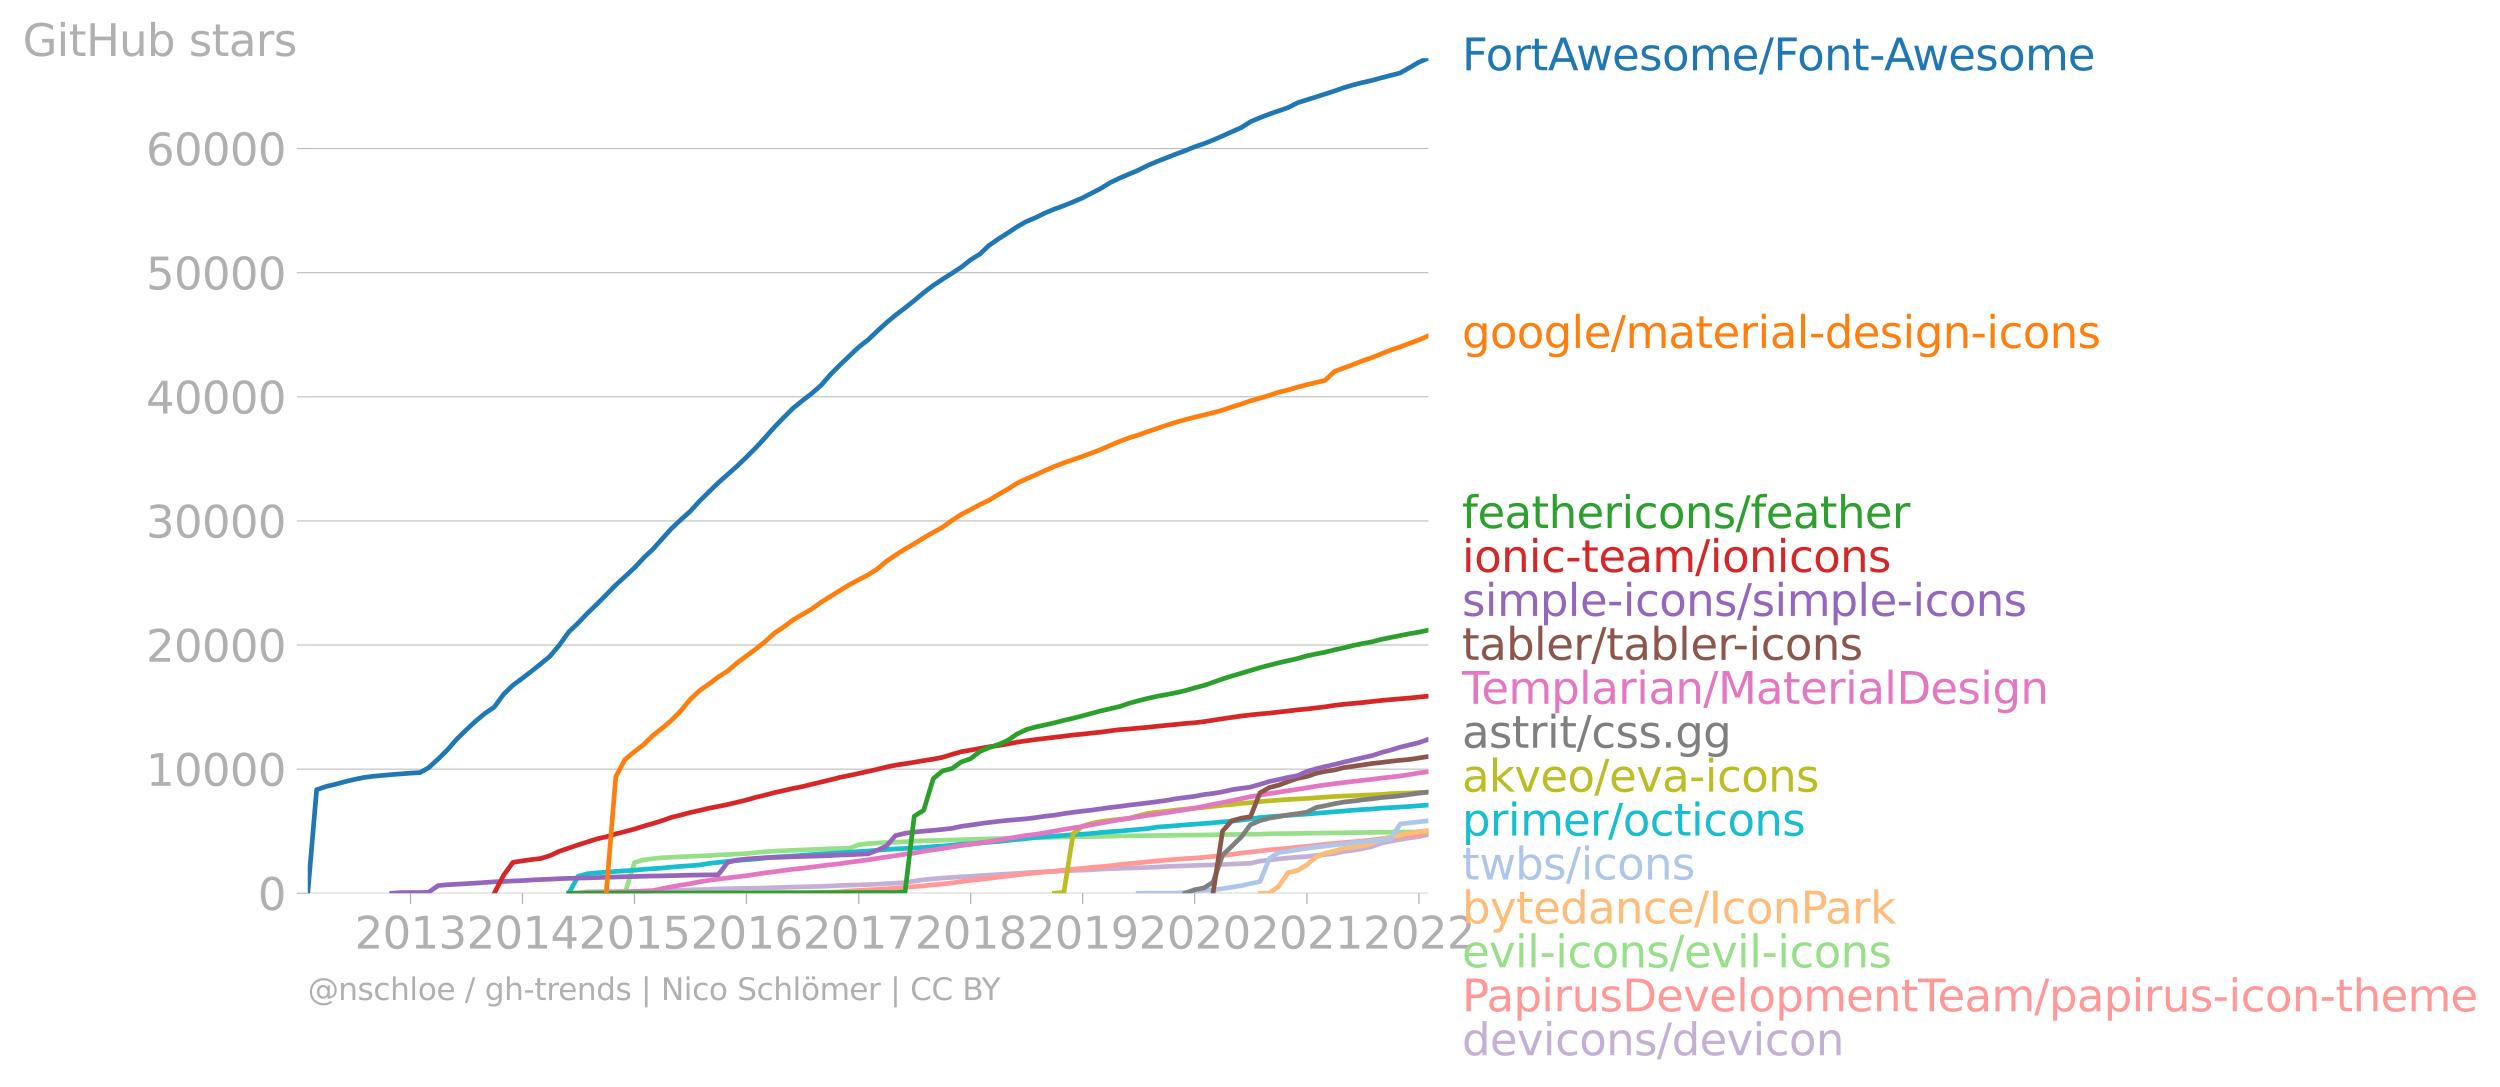 <svg xmlns:xlink="http://www.w3.org/1999/xlink" width="1062.245" height="461.854" viewBox="0 0 796.684 346.39" xmlns="http://www.w3.org/2000/svg"><defs><style>*{stroke-linejoin:round;stroke-linecap:butt}</style></defs><g id="figure_1"><path d="M0 346.39h796.684V0H0v346.39z" style="fill:none" id="patch_1"/><g id="axes_1"><path d="M98.073 284.65h357.12V18.538H98.073V284.65z" style="fill:none" id="patch_2"/><g id="matplotlib.axis_1"><g id="xtick_1"><g id="line2d_1"><defs><path id="m0e6c99b234" d="M0 0v3.5" style="stroke:#b0b0b0;stroke-width:.4"/></defs><use xlink:href="#m0e6c99b234" x="130.823" y="284.65" style="fill:#b0b0b0;stroke:#b0b0b0;stroke-width:.4"/></g><g style="fill:#b0b0b0" transform="matrix(.14 0 0 -.14 113.008 302.288)" id="text_1"><defs><path id="DejaVuSans-32" d="M1228 531h2203V0H469v531q359 372 979 998 621 627 780 809 303 340 423 576 121 236 121 464 0 372-261 606-261 235-680 235-297 0-627-103-329-103-704-313v638q381 153 712 231 332 78 607 78 725 0 1156-363 431-362 431-968 0-288-108-546-107-257-392-607-78-91-497-524-418-433-1181-1211z" transform="scale(.016)"/><path id="DejaVuSans-30" d="M2034 4250q-487 0-733-480-245-479-245-1442 0-959 245-1439 246-480 733-480 491 0 736 480 246 480 246 1439 0 963-246 1442-245 480-736 480zm0 500q785 0 1199-621 414-620 414-1801 0-1178-414-1799Q2819-91 2034-91q-784 0-1198 620-414 621-414 1799 0 1181 414 1801 414 621 1198 621z" transform="scale(.016)"/><path id="DejaVuSans-31" d="M794 531h1031v3560L703 3866v575l1116 225h631V531h1031V0H794v531z" transform="scale(.016)"/><path id="DejaVuSans-33" d="M2597 2516q453-97 707-404 255-306 255-756 0-690-475-1069Q2609-91 1734-91q-293 0-604 58T488 141v609q262-153 574-231 313-78 654-78 593 0 904 234t311 681q0 413-289 645-289 233-804 233h-544v519h569q465 0 712 186t247 536q0 359-255 551-254 193-729 193-260 0-557-57-297-56-653-174v562q360 100 674 150t592 50q719 0 1137-327 419-326 419-882 0-388-222-655t-631-370z" transform="scale(.016)"/></defs><use xlink:href="#DejaVuSans-32"/><use xlink:href="#DejaVuSans-30" x="63.623"/><use xlink:href="#DejaVuSans-31" x="127.246"/><use xlink:href="#DejaVuSans-33" x="190.869"/></g></g><g id="xtick_2"><use xlink:href="#m0e6c99b234" x="166.506" y="284.65" style="fill:#b0b0b0;stroke:#b0b0b0;stroke-width:.4" id="line2d_2"/><g style="fill:#b0b0b0" transform="matrix(.14 0 0 -.14 148.69 302.288)" id="text_2"><defs><path id="DejaVuSans-34" d="M2419 4116 825 1625h1594v2491zm-166 550h794V1625h666v-525h-666V0h-628v1100H313v609l1940 2957z" transform="scale(.016)"/></defs><use xlink:href="#DejaVuSans-32"/><use xlink:href="#DejaVuSans-30" x="63.623"/><use xlink:href="#DejaVuSans-31" x="127.246"/><use xlink:href="#DejaVuSans-34" x="190.869"/></g></g><g id="xtick_3"><use xlink:href="#m0e6c99b234" x="202.188" y="284.65" style="fill:#b0b0b0;stroke:#b0b0b0;stroke-width:.4" id="line2d_3"/><g style="fill:#b0b0b0" transform="matrix(.14 0 0 -.14 184.373 302.288)" id="text_3"><defs><path id="DejaVuSans-35" d="M691 4666h2478v-532H1269V2991q137 47 274 70 138 23 276 23 781 0 1237-428 457-428 457-1159 0-753-469-1171Q2575-91 1722-91q-294 0-599 50Q819 9 494 109v635q281-153 581-228t634-75q541 0 856 284 316 284 316 772 0 487-316 771-315 285-856 285-253 0-505-56-251-56-513-175v2344z" transform="scale(.016)"/></defs><use xlink:href="#DejaVuSans-32"/><use xlink:href="#DejaVuSans-30" x="63.623"/><use xlink:href="#DejaVuSans-31" x="127.246"/><use xlink:href="#DejaVuSans-35" x="190.869"/></g></g><g id="xtick_4"><use xlink:href="#m0e6c99b234" x="237.871" y="284.65" style="fill:#b0b0b0;stroke:#b0b0b0;stroke-width:.4" id="line2d_4"/><g style="fill:#b0b0b0" transform="matrix(.14 0 0 -.14 220.056 302.288)" id="text_4"><defs><path id="DejaVuSans-36" d="M2113 2584q-425 0-674-291-248-290-248-796 0-503 248-796 249-292 674-292t673 292q248 293 248 796 0 506-248 796-248 291-673 291zm1253 1979v-575q-238 112-480 171-242 60-480 60-625 0-955-422-329-422-376-1275 184 272 462 417 279 145 613 145 703 0 1111-427 408-426 408-1160 0-719-425-1154Q2819-91 2113-91q-810 0-1238 620-428 621-428 1799 0 1106 525 1764t1409 658q238 0 480-47t505-140z" transform="scale(.016)"/></defs><use xlink:href="#DejaVuSans-32"/><use xlink:href="#DejaVuSans-30" x="63.623"/><use xlink:href="#DejaVuSans-31" x="127.246"/><use xlink:href="#DejaVuSans-36" x="190.869"/></g></g><g id="xtick_5"><use xlink:href="#m0e6c99b234" x="273.651" y="284.65" style="fill:#b0b0b0;stroke:#b0b0b0;stroke-width:.4" id="line2d_5"/><g style="fill:#b0b0b0" transform="matrix(.14 0 0 -.14 255.836 302.288)" id="text_5"><defs><path id="DejaVuSans-37" d="M525 4666h3000v-269L1831 0h-659l1594 4134H525v532z" transform="scale(.016)"/></defs><use xlink:href="#DejaVuSans-32"/><use xlink:href="#DejaVuSans-30" x="63.623"/><use xlink:href="#DejaVuSans-31" x="127.246"/><use xlink:href="#DejaVuSans-37" x="190.869"/></g></g><g id="xtick_6"><use xlink:href="#m0e6c99b234" x="309.334" y="284.65" style="fill:#b0b0b0;stroke:#b0b0b0;stroke-width:.4" id="line2d_6"/><g style="fill:#b0b0b0" transform="matrix(.14 0 0 -.14 291.52 302.288)" id="text_6"><defs><path id="DejaVuSans-38" d="M2034 2216q-450 0-708-241-257-241-257-662 0-422 257-663 258-241 708-241t709 242q260 243 260 662 0 421-258 662-257 241-711 241zm-631 268q-406 100-633 378-226 279-226 679 0 559 398 884 399 325 1092 325 697 0 1094-325t397-884q0-400-227-679-226-278-629-378 456-106 710-416 255-309 255-755 0-679-414-1042Q2806-91 2034-91q-771 0-1186 362-414 363-414 1042 0 446 256 755 257 310 713 416zm-231 997q0-362 226-565 227-203 636-203 407 0 636 203 230 203 230 565 0 363-230 566-229 203-636 203-409 0-636-203-226-203-226-566z" transform="scale(.016)"/></defs><use xlink:href="#DejaVuSans-32"/><use xlink:href="#DejaVuSans-30" x="63.623"/><use xlink:href="#DejaVuSans-31" x="127.246"/><use xlink:href="#DejaVuSans-38" x="190.869"/></g></g><g id="xtick_7"><use xlink:href="#m0e6c99b234" x="345.017" y="284.65" style="fill:#b0b0b0;stroke:#b0b0b0;stroke-width:.4" id="line2d_7"/><g style="fill:#b0b0b0" transform="matrix(.14 0 0 -.14 327.202 302.288)" id="text_7"><defs><path id="DejaVuSans-39" d="M703 97v575q238-113 481-172 244-59 479-59 625 0 954 420 330 420 377 1277-181-269-460-413-278-144-615-144-700 0-1108 423-408 424-408 1159 0 718 425 1152 425 435 1131 435 810 0 1236-621 427-620 427-1801 0-1103-524-1761Q2575-91 1691-91q-238 0-482 47Q966 3 703 97zm1256 1978q425 0 673 290 249 291 249 798 0 503-249 795-248 292-673 292t-673-292q-248-292-248-795 0-507 248-798 248-290 673-290z" transform="scale(.016)"/></defs><use xlink:href="#DejaVuSans-32"/><use xlink:href="#DejaVuSans-30" x="63.623"/><use xlink:href="#DejaVuSans-31" x="127.246"/><use xlink:href="#DejaVuSans-39" x="190.869"/></g></g><g id="xtick_8"><use xlink:href="#m0e6c99b234" x="380.699" y="284.65" style="fill:#b0b0b0;stroke:#b0b0b0;stroke-width:.4" id="line2d_8"/><g style="fill:#b0b0b0" transform="matrix(.14 0 0 -.14 362.884 302.288)" id="text_8"><use xlink:href="#DejaVuSans-32"/><use xlink:href="#DejaVuSans-30" x="63.623"/><use xlink:href="#DejaVuSans-32" x="127.246"/><use xlink:href="#DejaVuSans-30" x="190.869"/></g></g><g id="xtick_9"><use xlink:href="#m0e6c99b234" x="416.48" y="284.65" style="fill:#b0b0b0;stroke:#b0b0b0;stroke-width:.4" id="line2d_9"/><g style="fill:#b0b0b0" transform="matrix(.14 0 0 -.14 398.665 302.288)" id="text_9"><use xlink:href="#DejaVuSans-32"/><use xlink:href="#DejaVuSans-30" x="63.623"/><use xlink:href="#DejaVuSans-32" x="127.246"/><use xlink:href="#DejaVuSans-31" x="190.869"/></g></g><g id="xtick_10"><use xlink:href="#m0e6c99b234" x="452.163" y="284.65" style="fill:#b0b0b0;stroke:#b0b0b0;stroke-width:.4" id="line2d_10"/><g style="fill:#b0b0b0" transform="matrix(.14 0 0 -.14 434.348 302.288)" id="text_10"><use xlink:href="#DejaVuSans-32"/><use xlink:href="#DejaVuSans-30" x="63.623"/><use xlink:href="#DejaVuSans-32" x="127.246"/><use xlink:href="#DejaVuSans-32" x="190.869"/></g></g></g><g id="matplotlib.axis_2"><g id="ytick_1"><path d="M98.073 284.65h357.12" clip-path="url(#pf7af35b4c0)" style="fill:none;stroke:#b0b0b0;stroke-width:.3;stroke-linecap:square" id="line2d_11"/><g id="line2d_12"><defs><path id="mb442449ae9" d="M0 0h-3.5" style="stroke:#b0b0b0;stroke-width:.3"/></defs><use xlink:href="#mb442449ae9" x="98.073" y="284.65" style="fill:#b0b0b0;stroke:#b0b0b0;stroke-width:.3"/></g><use xlink:href="#DejaVuSans-30" style="fill:#b0b0b0" transform="matrix(.14 0 0 -.14 82.166 289.969)" id="text_11"/></g><g id="ytick_2"><path d="M98.073 245.102h357.12" clip-path="url(#pf7af35b4c0)" style="fill:none;stroke:#b0b0b0;stroke-width:.3;stroke-linecap:square" id="line2d_13"/><use xlink:href="#mb442449ae9" x="98.073" y="245.102" style="fill:#b0b0b0;stroke:#b0b0b0;stroke-width:.3" id="line2d_14"/><g style="fill:#b0b0b0" transform="matrix(.14 0 0 -.14 46.536 250.42)" id="text_12"><use xlink:href="#DejaVuSans-31"/><use xlink:href="#DejaVuSans-30" x="63.623"/><use xlink:href="#DejaVuSans-30" x="127.246"/><use xlink:href="#DejaVuSans-30" x="190.869"/><use xlink:href="#DejaVuSans-30" x="254.492"/></g></g><g id="ytick_3"><path d="M98.073 205.553h357.12" clip-path="url(#pf7af35b4c0)" style="fill:none;stroke:#b0b0b0;stroke-width:.3;stroke-linecap:square" id="line2d_15"/><use xlink:href="#mb442449ae9" x="98.073" y="205.553" style="fill:#b0b0b0;stroke:#b0b0b0;stroke-width:.3" id="line2d_16"/><g style="fill:#b0b0b0" transform="matrix(.14 0 0 -.14 46.536 210.872)" id="text_13"><use xlink:href="#DejaVuSans-32"/><use xlink:href="#DejaVuSans-30" x="63.623"/><use xlink:href="#DejaVuSans-30" x="127.246"/><use xlink:href="#DejaVuSans-30" x="190.869"/><use xlink:href="#DejaVuSans-30" x="254.492"/></g></g><g id="ytick_4"><path d="M98.073 166.005h357.12" clip-path="url(#pf7af35b4c0)" style="fill:none;stroke:#b0b0b0;stroke-width:.3;stroke-linecap:square" id="line2d_17"/><use xlink:href="#mb442449ae9" x="98.073" y="166.005" style="fill:#b0b0b0;stroke:#b0b0b0;stroke-width:.3" id="line2d_18"/><g style="fill:#b0b0b0" transform="matrix(.14 0 0 -.14 46.536 171.324)" id="text_14"><use xlink:href="#DejaVuSans-33"/><use xlink:href="#DejaVuSans-30" x="63.623"/><use xlink:href="#DejaVuSans-30" x="127.246"/><use xlink:href="#DejaVuSans-30" x="190.869"/><use xlink:href="#DejaVuSans-30" x="254.492"/></g></g><g id="ytick_5"><path d="M98.073 126.457h357.12" clip-path="url(#pf7af35b4c0)" style="fill:none;stroke:#b0b0b0;stroke-width:.3;stroke-linecap:square" id="line2d_19"/><use xlink:href="#mb442449ae9" x="98.073" y="126.457" style="fill:#b0b0b0;stroke:#b0b0b0;stroke-width:.3" id="line2d_20"/><g style="fill:#b0b0b0" transform="matrix(.14 0 0 -.14 46.536 131.776)" id="text_15"><use xlink:href="#DejaVuSans-34"/><use xlink:href="#DejaVuSans-30" x="63.623"/><use xlink:href="#DejaVuSans-30" x="127.246"/><use xlink:href="#DejaVuSans-30" x="190.869"/><use xlink:href="#DejaVuSans-30" x="254.492"/></g></g><g id="ytick_6"><path d="M98.073 86.909h357.12" clip-path="url(#pf7af35b4c0)" style="fill:none;stroke:#b0b0b0;stroke-width:.3;stroke-linecap:square" id="line2d_21"/><use xlink:href="#mb442449ae9" x="98.073" y="86.909" style="fill:#b0b0b0;stroke:#b0b0b0;stroke-width:.3" id="line2d_22"/><g style="fill:#b0b0b0" transform="matrix(.14 0 0 -.14 46.536 92.228)" id="text_16"><use xlink:href="#DejaVuSans-35"/><use xlink:href="#DejaVuSans-30" x="63.623"/><use xlink:href="#DejaVuSans-30" x="127.246"/><use xlink:href="#DejaVuSans-30" x="190.869"/><use xlink:href="#DejaVuSans-30" x="254.492"/></g></g><g id="ytick_7"><path d="M98.073 47.36h357.12" clip-path="url(#pf7af35b4c0)" style="fill:none;stroke:#b0b0b0;stroke-width:.3;stroke-linecap:square" id="line2d_23"/><use xlink:href="#mb442449ae9" x="98.073" y="47.361" style="fill:#b0b0b0;stroke:#b0b0b0;stroke-width:.3" id="line2d_24"/><g style="fill:#b0b0b0" transform="matrix(.14 0 0 -.14 46.536 52.68)" id="text_17"><use xlink:href="#DejaVuSans-36"/><use xlink:href="#DejaVuSans-30" x="63.623"/><use xlink:href="#DejaVuSans-30" x="127.246"/><use xlink:href="#DejaVuSans-30" x="190.869"/><use xlink:href="#DejaVuSans-30" x="254.492"/></g></g><g style="fill:#b0b0b0" transform="matrix(.14 0 0 -.14 7.2 17.838)" id="text_18"><defs><path id="DejaVuSans-47" d="M3809 666v1253H2778v519h1656V434q-365-259-806-392-440-133-940-133-1094 0-1712 639-617 640-617 1780 0 1144 617 1783 618 639 1712 639 456 0 867-113 411-112 758-331v-672q-350 297-744 447t-828 150q-857 0-1287-478-429-478-429-1425 0-944 429-1422 430-478 1287-478 334 0 596 58 263 58 472 180z" transform="scale(.016)"/><path id="DejaVuSans-69" d="M603 3500h575V0H603v3500zm0 1363h575v-729H603v729z" transform="scale(.016)"/><path id="DejaVuSans-74" d="M1172 4494v-994h1184v-447H1172V1153q0-428 117-550t477-122h590V0h-590q-666 0-919 248-253 249-253 905v1900H172v447h422v994h578z" transform="scale(.016)"/><path id="DejaVuSans-48" d="M628 4666h631V2753h2294v1913h631V0h-631v2222H1259V0H628v4666z" transform="scale(.016)"/><path id="DejaVuSans-75" d="M544 1381v2119h575V1403q0-497 193-746 194-248 582-248 465 0 735 297 271 297 271 810v1984h575V0h-575v538q-209-319-486-474-276-155-642-155-603 0-916 375-312 375-312 1097zm1447 2203z" transform="scale(.016)"/><path id="DejaVuSans-62" d="M3116 1747q0 634-261 995t-717 361q-457 0-718-361t-261-995q0-634 261-995t718-361q456 0 717 361t261 995zM1159 2969q182 312 458 463 277 152 661 152 638 0 1036-506 399-506 399-1331T3314 415Q2916-91 2278-91q-384 0-661 152-276 152-458 464V0H581v4863h578V2969z" transform="scale(.016)"/><path id="DejaVuSans-73" d="M2834 3397v-544q-243 125-506 187-262 63-544 63-428 0-642-131t-214-394q0-200 153-314t616-217l197-44q612-131 870-370t258-667q0-488-386-773Q2250-91 1575-91q-281 0-586 55T347 128v594q319-166 628-249 309-82 613-82 406 0 624 139 219 139 219 392 0 234-158 359-157 125-692 241l-200 47q-534 112-772 345-237 233-237 639 0 494 350 762 350 269 994 269 318 0 599-47 282-46 519-140z" transform="scale(.016)"/><path id="DejaVuSans-61" d="M2194 1759q-697 0-966-159t-269-544q0-306 202-486 202-179 548-179 479 0 768 339t289 901v128h-572zm1147 238V0h-575v531q-197-318-491-470T1556-91q-537 0-855 302-317 302-317 808 0 590 395 890 396 300 1180 300h807v57q0 397-261 614t-733 217q-300 0-585-72-284-72-546-216v532q315 122 612 182 297 61 578 61 760 0 1135-394 375-393 375-1193z" transform="scale(.016)"/><path id="DejaVuSans-72" d="M2631 2963q-97 56-211 82-114 27-251 27-488 0-749-317t-261-911V0H581v3500h578v-544q182 319 472 473 291 155 707 155 59 0 131-8 72-7 159-23l3-590z" transform="scale(.016)"/></defs><use xlink:href="#DejaVuSans-47"/><use xlink:href="#DejaVuSans-69" x="77.49"/><use xlink:href="#DejaVuSans-74" x="105.273"/><use xlink:href="#DejaVuSans-48" x="144.482"/><use xlink:href="#DejaVuSans-75" x="219.678"/><use xlink:href="#DejaVuSans-62" x="283.057"/><use xlink:href="#DejaVuSans-20" x="346.533"/><use xlink:href="#DejaVuSans-73" x="378.32"/><use xlink:href="#DejaVuSans-74" x="430.42"/><use xlink:href="#DejaVuSans-61" x="469.629"/><use xlink:href="#DejaVuSans-72" x="530.908"/><use xlink:href="#DejaVuSans-73" x="572.021"/></g></g><path d="m184.2 284.65 3.03-.479 3.032-.043 2.932-.02 3.03-.02 2.934-.02 3.03-.02 3.03-.086 2.738-.024 3.03-.067 2.934-.095 3.03-.063 2.933-.155 3.03-.051 3.031-.08 2.933-.142 3.03-.075 2.933-.067 3.031-.067 3.03-.04 2.836-.075 3.03-.09 2.933-.084 3.03-.122 2.933-.056 3.031-.071 3.03-.071 2.933-.135 3.031-.142 2.933-.095 3.03-.11 3.031-.107 2.737-.095 3.03-.194 2.934-.15 3.03-.186 2.933-.463 3.03-.459 3.031-.265 2.933-.265 3.03-.194 2.934-.197 3.03-.147 3.03-.221 2.738-.17 3.03-.202 2.933-.15 3.031-.178 2.933-.23 3.03-.166 3.031-.138 2.933-.134 3.03-.15 2.933-.123 3.03-.119 3.031-.127 2.738-.185 3.03-.139 2.933-.11 3.03-.103 2.933-.095 3.031-.095 3.03-.111 2.933-.214 3.031-.102 2.933-.087 3.03-.127 3.031-.107 2.835-.067 3.03-.13 2.933-.115 3.031-.139 2.933-.126 3.03-.692 3.031-.368 2.933-.32 3.03-.325 2.933-.233 3.03-.225 3.031-.36 2.738-.261 3.03-.336 2.933-.645 3.03-.392 2.934-.51 3.03-.656 3.03-1.116 2.934-.585 3.03-.55 2.933-.502 3.03-.415 3.031-.668" clip-path="url(#pf7af35b4c0)" style="fill:none;stroke:#c5b0d5;stroke-width:1.5;stroke-linecap:square" id="line2d_25"/><path d="m252.73 284.65 2.933-.02 3.031-.087 3.03-.158 2.933-.052 3.031-.146 2.933-.225 3.03-.202 3.031-.174 2.737-.146 3.03-.166 2.934-.277 3.03-.218 2.933-.241 3.03-.253 3.031-.305 2.933-.28 3.03-.333 2.934-.443 3.03-.352 3.03-.344 2.738-.312 3.03-.384 2.933-.344 3.031-.348 2.933-.368 3.03-.292 3.031-.328 2.933-.226 3.03-.344 2.933-.3 3.03-.238 3.031-.344 2.738-.23 3.03-.256 2.933-.384 3.03-.297 2.933-.272 3.031-.309 3.03-.312 2.933-.214 3.031-.277 2.933-.217 3.03-.17 3.031-.265 2.835-.273 3.03-.265 2.933-.384 3.031-.435 2.933-.292 3.03-.368 3.031-.36 2.933-.237 3.03-.261 2.933-.349 3.03-.268 3.031-.32 2.738-.349 3.03-.269 2.933-.257 3.03-.253 2.934-.289 3.03-.304 3.03-.388 2.934-.308 3.03-.356 2.933-.305 3.03-.332 3.031-.36" clip-path="url(#pf7af35b4c0)" style="fill:none;stroke:#ff9896;stroke-width:1.5;stroke-linecap:square" id="line2d_26"/><path d="m193.194 284.65 3.03-.004 2.934-.052 3.03-9.717 3.03-.885 2.738-.337 3.03-.32 2.934-.158 3.03-.142 2.933-.127 3.03-.138 3.031-.12 2.933-.2 3.03-.127 2.933-.159 3.031-.158 3.03-.296 2.836-.277 3.03-.194 2.933-.13 3.03-.139 2.933-.119 3.031-.13 3.03-.123 2.933-.134 3.031-.071 2.933-.103 3.03-1.068 3.031-.372 2.737-.193 3.03-.167 2.934-.106 3.03-.159 2.933-.174 3.03-.122 3.031-.08 2.933-.078 3.03-.08 2.934-.11 3.03-.075 3.03-.091 2.738-.091 3.03-.087 2.933-.083 3.031-.071 2.933-.064 3.03-.063 3.031-.051 2.933-.1 3.03-.086 2.933-.048 3.03-.043 3.031-.04 2.738-.06 3.03-.05 2.933-.068 3.03-.047 2.933-.028 3.031-.043 3.03-.04 2.933-.024 3.031-.063 2.933-.036 3.03-.015 3.031-.04 2.835-.043 3.03-.072 2.933-.023 3.031-.056 2.933-.031 3.03-.036 3.031-.103 2.933-.047 3.03-.024 2.933-.04 3.03-.063 3.031-.035 2.738-.044 3.03-.04 2.933-.031 3.03-.04 2.934-.031 3.03-.052 3.03-.047 2.934-.036 3.03-.016 2.933-.027 3.03-.036 3.031-.028" clip-path="url(#pf7af35b4c0)" style="fill:none;stroke:#98df8a;stroke-width:1.5;stroke-linecap:square" id="line2d_27"/><g style="fill:#1f77b4" transform="matrix(.14 0 0 -.14 465.907 22.401)" id="text_19"><defs><path id="DejaVuSans-46" d="M628 4666h2681v-532H1259V2759h1850v-531H1259V0H628v4666z" transform="scale(.016)"/><path id="DejaVuSans-6f" d="M1959 3097q-462 0-731-361t-269-989q0-628 267-989 268-361 733-361 460 0 728 362 269 363 269 988 0 622-269 986-268 364-728 364zm0 487q750 0 1178-488 429-487 429-1349 0-859-429-1349Q2709-91 1959-91q-753 0-1180 489-426 490-426 1349 0 862 426 1349 427 488 1180 488z" transform="scale(.016)"/><path id="DejaVuSans-41" d="m2188 4044-857-2322h1716l-859 2322zm-357 622h716L4325 0h-656l-425 1197H1141L716 0H50l1781 4666z" transform="scale(.016)"/><path id="DejaVuSans-77" d="M269 3500h575l719-2731 715 2731h678l719-2731 716 2731h575L4050 0h-678l-753 2869L1863 0h-679L269 3500z" transform="scale(.016)"/><path id="DejaVuSans-65" d="M3597 1894v-281H953q38-594 358-905t892-311q331 0 642 81t618 244V178Q3153 47 2828-22t-659-69q-838 0-1327 487-489 488-489 1320 0 859 464 1363 464 505 1252 505 706 0 1117-455 411-454 411-1235zm-575 169q-6 471-264 752-258 282-683 282-481 0-770-272t-333-766l2050 4z" transform="scale(.016)"/><path id="DejaVuSans-6d" d="M3328 2828q216 388 516 572t706 184q547 0 844-383 297-382 297-1088V0h-578v2094q0 503-179 746-178 244-543 244-447 0-707-297-259-296-259-809V0h-578v2094q0 506-178 748t-550 242q-441 0-701-298-259-298-259-808V0H581v3500h578v-544q197 322 472 475t653 153q382 0 649-194 267-193 395-562z" transform="scale(.016)"/><path id="DejaVuSans-2f" d="M1625 4666h531L531-594H0l1625 5260z" transform="scale(.016)"/><path id="DejaVuSans-6e" d="M3513 2113V0h-575v2094q0 497-194 743-194 247-581 247-466 0-735-297-269-296-269-809V0H581v3500h578v-544q207 316 486 472 280 156 646 156 603 0 912-373 310-373 310-1098z" transform="scale(.016)"/><path id="DejaVuSans-2d" d="M313 2009h1684v-512H313v512z" transform="scale(.016)"/></defs><use xlink:href="#DejaVuSans-46"/><use xlink:href="#DejaVuSans-6f" x="53.895"/><use xlink:href="#DejaVuSans-72" x="115.076"/><use xlink:href="#DejaVuSans-74" x="156.189"/><use xlink:href="#DejaVuSans-41" x="195.398"/><use xlink:href="#DejaVuSans-77" x="259.807"/><use xlink:href="#DejaVuSans-65" x="341.594"/><use xlink:href="#DejaVuSans-73" x="403.117"/><use xlink:href="#DejaVuSans-6f" x="455.217"/><use xlink:href="#DejaVuSans-6d" x="516.398"/><use xlink:href="#DejaVuSans-65" x="613.811"/><use xlink:href="#DejaVuSans-2f" x="675.334"/><use xlink:href="#DejaVuSans-46" x="709.025"/><use xlink:href="#DejaVuSans-6f" x="762.92"/><use xlink:href="#DejaVuSans-6e" x="824.102"/><use xlink:href="#DejaVuSans-74" x="887.48"/><use xlink:href="#DejaVuSans-2d" x="926.689"/><use xlink:href="#DejaVuSans-41" x="960.523"/><use xlink:href="#DejaVuSans-77" x="1024.932"/><use xlink:href="#DejaVuSans-65" x="1106.719"/><use xlink:href="#DejaVuSans-73" x="1168.242"/><use xlink:href="#DejaVuSans-6f" x="1220.342"/><use xlink:href="#DejaVuSans-6d" x="1281.523"/><use xlink:href="#DejaVuSans-65" x="1378.936"/></g><g style="fill:#ff7f0e" transform="matrix(.14 0 0 -.14 465.907 110.87)" id="text_20"><defs><path id="DejaVuSans-67" d="M2906 1791q0 625-258 968-257 344-723 344-462 0-720-344-258-343-258-968 0-622 258-966t720-344q466 0 723 344 258 344 258 966zm575-1357q0-893-397-1329-396-436-1215-436-303 0-572 45t-522 139v559q253-137 500-202 247-66 503-66 566 0 847 295t281 892v285q-178-310-456-463T1784 0Q1141 0 747 490 353 981 353 1791q0 812 394 1302 394 491 1037 491 388 0 666-153t456-462v531h575V434z" transform="scale(.016)"/><path id="DejaVuSans-6c" d="M603 4863h575V0H603v4863z" transform="scale(.016)"/><path id="DejaVuSans-64" d="M2906 2969v1894h575V0h-575v525q-181-312-458-464-276-152-664-152-634 0-1033 506-398 507-398 1332t398 1331q399 506 1033 506 388 0 664-152 277-151 458-463zM947 1747q0-634 261-995t717-361q456 0 718 361 263 361 263 995t-263 995q-262 361-718 361t-717-361q-261-361-261-995z" transform="scale(.016)"/><path id="DejaVuSans-63" d="M3122 3366v-538q-244 135-489 202t-495 67q-560 0-870-355-309-354-309-995t309-996q310-354 870-354 250 0 495 67t489 202V134Q2881 22 2623-34q-257-57-548-57-791 0-1257 497-465 497-465 1341 0 856 470 1346 471 491 1290 491 265 0 518-55 253-54 491-163z" transform="scale(.016)"/></defs><use xlink:href="#DejaVuSans-67"/><use xlink:href="#DejaVuSans-6f" x="63.477"/><use xlink:href="#DejaVuSans-6f" x="124.658"/><use xlink:href="#DejaVuSans-67" x="185.84"/><use xlink:href="#DejaVuSans-6c" x="249.316"/><use xlink:href="#DejaVuSans-65" x="277.1"/><use xlink:href="#DejaVuSans-2f" x="338.623"/><use xlink:href="#DejaVuSans-6d" x="372.314"/><use xlink:href="#DejaVuSans-61" x="469.727"/><use xlink:href="#DejaVuSans-74" x="531.006"/><use xlink:href="#DejaVuSans-65" x="570.215"/><use xlink:href="#DejaVuSans-72" x="631.738"/><use xlink:href="#DejaVuSans-69" x="672.852"/><use xlink:href="#DejaVuSans-61" x="700.635"/><use xlink:href="#DejaVuSans-6c" x="761.914"/><use xlink:href="#DejaVuSans-2d" x="789.697"/><use xlink:href="#DejaVuSans-64" x="825.781"/><use xlink:href="#DejaVuSans-65" x="889.258"/><use xlink:href="#DejaVuSans-73" x="950.781"/><use xlink:href="#DejaVuSans-69" x="1002.881"/><use xlink:href="#DejaVuSans-67" x="1030.664"/><use xlink:href="#DejaVuSans-6e" x="1094.141"/><use xlink:href="#DejaVuSans-2d" x="1157.52"/><use xlink:href="#DejaVuSans-69" x="1193.604"/><use xlink:href="#DejaVuSans-63" x="1221.387"/><use xlink:href="#DejaVuSans-6f" x="1276.367"/><use xlink:href="#DejaVuSans-6e" x="1337.549"/><use xlink:href="#DejaVuSans-73" x="1400.928"/></g><g style="fill:#2ca02c" transform="matrix(.14 0 0 -.14 465.907 168.279)" id="text_21"><defs><path id="DejaVuSans-66" d="M2375 4863v-479h-550q-309 0-430-125-120-125-120-450v-309h947v-447h-947V0H697v3053H147v447h550v244q0 584 272 851 272 268 862 268h544z" transform="scale(.016)"/><path id="DejaVuSans-68" d="M3513 2113V0h-575v2094q0 497-194 743-194 247-581 247-466 0-735-297-269-296-269-809V0H581v4863h578V2956q207 316 486 472 280 156 646 156 603 0 912-373 310-373 310-1098z" transform="scale(.016)"/></defs><use xlink:href="#DejaVuSans-66"/><use xlink:href="#DejaVuSans-65" x="35.205"/><use xlink:href="#DejaVuSans-61" x="96.729"/><use xlink:href="#DejaVuSans-74" x="158.008"/><use xlink:href="#DejaVuSans-68" x="197.217"/><use xlink:href="#DejaVuSans-65" x="260.596"/><use xlink:href="#DejaVuSans-72" x="322.119"/><use xlink:href="#DejaVuSans-69" x="363.232"/><use xlink:href="#DejaVuSans-63" x="391.016"/><use xlink:href="#DejaVuSans-6f" x="445.996"/><use xlink:href="#DejaVuSans-6e" x="507.178"/><use xlink:href="#DejaVuSans-73" x="570.557"/><use xlink:href="#DejaVuSans-2f" x="622.656"/><use xlink:href="#DejaVuSans-66" x="656.348"/><use xlink:href="#DejaVuSans-65" x="691.553"/><use xlink:href="#DejaVuSans-61" x="753.076"/><use xlink:href="#DejaVuSans-74" x="814.355"/><use xlink:href="#DejaVuSans-68" x="853.564"/><use xlink:href="#DejaVuSans-65" x="916.943"/><use xlink:href="#DejaVuSans-72" x="978.467"/></g><g style="fill:#d62728" transform="matrix(.14 0 0 -.14 465.907 182.279)" id="text_22"><use xlink:href="#DejaVuSans-69"/><use xlink:href="#DejaVuSans-6f" x="27.783"/><use xlink:href="#DejaVuSans-6e" x="88.965"/><use xlink:href="#DejaVuSans-69" x="152.344"/><use xlink:href="#DejaVuSans-63" x="180.127"/><use xlink:href="#DejaVuSans-2d" x="235.107"/><use xlink:href="#DejaVuSans-74" x="271.191"/><use xlink:href="#DejaVuSans-65" x="310.4"/><use xlink:href="#DejaVuSans-61" x="371.924"/><use xlink:href="#DejaVuSans-6d" x="433.203"/><use xlink:href="#DejaVuSans-2f" x="530.615"/><use xlink:href="#DejaVuSans-69" x="564.307"/><use xlink:href="#DejaVuSans-6f" x="592.09"/><use xlink:href="#DejaVuSans-6e" x="653.271"/><use xlink:href="#DejaVuSans-69" x="716.65"/><use xlink:href="#DejaVuSans-63" x="744.434"/><use xlink:href="#DejaVuSans-6f" x="799.414"/><use xlink:href="#DejaVuSans-6e" x="860.596"/><use xlink:href="#DejaVuSans-73" x="923.975"/></g><g style="fill:#9467bd" transform="matrix(.14 0 0 -.14 465.907 196.279)" id="text_23"><defs><path id="DejaVuSans-70" d="M1159 525v-1856H581v4831h578v-531q182 312 458 463 277 152 661 152 638 0 1036-506 399-506 399-1331T3314 415Q2916-91 2278-91q-384 0-661 152-276 152-458 464zm1957 1222q0 634-261 995t-717 361q-457 0-718-361t-261-995q0-634 261-995t718-361q456 0 717 361t261 995z" transform="scale(.016)"/></defs><use xlink:href="#DejaVuSans-73"/><use xlink:href="#DejaVuSans-69" x="52.1"/><use xlink:href="#DejaVuSans-6d" x="79.883"/><use xlink:href="#DejaVuSans-70" x="177.295"/><use xlink:href="#DejaVuSans-6c" x="240.771"/><use xlink:href="#DejaVuSans-65" x="268.555"/><use xlink:href="#DejaVuSans-2d" x="330.078"/><use xlink:href="#DejaVuSans-69" x="366.162"/><use xlink:href="#DejaVuSans-63" x="393.945"/><use xlink:href="#DejaVuSans-6f" x="448.926"/><use xlink:href="#DejaVuSans-6e" x="510.107"/><use xlink:href="#DejaVuSans-73" x="573.486"/><use xlink:href="#DejaVuSans-2f" x="625.586"/><use xlink:href="#DejaVuSans-73" x="659.277"/><use xlink:href="#DejaVuSans-69" x="711.377"/><use xlink:href="#DejaVuSans-6d" x="739.16"/><use xlink:href="#DejaVuSans-70" x="836.572"/><use xlink:href="#DejaVuSans-6c" x="900.049"/><use xlink:href="#DejaVuSans-65" x="927.832"/><use xlink:href="#DejaVuSans-2d" x="989.355"/><use xlink:href="#DejaVuSans-69" x="1025.439"/><use xlink:href="#DejaVuSans-63" x="1053.223"/><use xlink:href="#DejaVuSans-6f" x="1108.203"/><use xlink:href="#DejaVuSans-6e" x="1169.385"/><use xlink:href="#DejaVuSans-73" x="1232.764"/></g><g style="fill:#8c564b" transform="matrix(.14 0 0 -.14 465.907 210.279)" id="text_24"><use xlink:href="#DejaVuSans-74"/><use xlink:href="#DejaVuSans-61" x="39.209"/><use xlink:href="#DejaVuSans-62" x="100.488"/><use xlink:href="#DejaVuSans-6c" x="163.965"/><use xlink:href="#DejaVuSans-65" x="191.748"/><use xlink:href="#DejaVuSans-72" x="253.271"/><use xlink:href="#DejaVuSans-2f" x="294.385"/><use xlink:href="#DejaVuSans-74" x="328.076"/><use xlink:href="#DejaVuSans-61" x="367.285"/><use xlink:href="#DejaVuSans-62" x="428.564"/><use xlink:href="#DejaVuSans-6c" x="492.041"/><use xlink:href="#DejaVuSans-65" x="519.824"/><use xlink:href="#DejaVuSans-72" x="581.348"/><use xlink:href="#DejaVuSans-2d" x="616.086"/><use xlink:href="#DejaVuSans-69" x="652.17"/><use xlink:href="#DejaVuSans-63" x="679.953"/><use xlink:href="#DejaVuSans-6f" x="734.934"/><use xlink:href="#DejaVuSans-6e" x="796.115"/><use xlink:href="#DejaVuSans-73" x="859.494"/></g><g style="fill:#e377c2" transform="matrix(.14 0 0 -.14 465.907 224.279)" id="text_25"><defs><path id="DejaVuSans-54" d="M-19 4666h3947v-532H2272V0h-634v4134H-19v532z" transform="scale(.016)"/><path id="DejaVuSans-4d" d="M628 4666h941l1190-3175 1197 3175h941V0h-616v4097L3078 897h-634L1241 4097V0H628v4666z" transform="scale(.016)"/><path id="DejaVuSans-44" d="M1259 4147V519h763q966 0 1414 437 448 438 448 1382 0 937-448 1373t-1414 436h-763zm-631 519h1297q1356 0 1990-564 635-564 635-1764 0-1207-638-1773Q3275 0 1925 0H628v4666z" transform="scale(.016)"/></defs><use xlink:href="#DejaVuSans-54"/><use xlink:href="#DejaVuSans-65" x="44.084"/><use xlink:href="#DejaVuSans-6d" x="105.607"/><use xlink:href="#DejaVuSans-70" x="203.02"/><use xlink:href="#DejaVuSans-6c" x="266.496"/><use xlink:href="#DejaVuSans-61" x="294.279"/><use xlink:href="#DejaVuSans-72" x="355.559"/><use xlink:href="#DejaVuSans-69" x="396.672"/><use xlink:href="#DejaVuSans-61" x="424.455"/><use xlink:href="#DejaVuSans-6e" x="485.734"/><use xlink:href="#DejaVuSans-2f" x="549.113"/><use xlink:href="#DejaVuSans-4d" x="582.805"/><use xlink:href="#DejaVuSans-61" x="669.084"/><use xlink:href="#DejaVuSans-74" x="730.363"/><use xlink:href="#DejaVuSans-65" x="769.572"/><use xlink:href="#DejaVuSans-72" x="831.096"/><use xlink:href="#DejaVuSans-69" x="872.209"/><use xlink:href="#DejaVuSans-61" x="899.992"/><use xlink:href="#DejaVuSans-6c" x="961.271"/><use xlink:href="#DejaVuSans-44" x="989.055"/><use xlink:href="#DejaVuSans-65" x="1066.057"/><use xlink:href="#DejaVuSans-73" x="1127.58"/><use xlink:href="#DejaVuSans-69" x="1179.68"/><use xlink:href="#DejaVuSans-67" x="1207.463"/><use xlink:href="#DejaVuSans-6e" x="1270.939"/></g><g style="fill:#7f7f7f" transform="matrix(.14 0 0 -.14 465.907 238.279)" id="text_26"><defs><path id="DejaVuSans-2e" d="M684 794h660V0H684v794z" transform="scale(.016)"/></defs><use xlink:href="#DejaVuSans-61"/><use xlink:href="#DejaVuSans-73" x="61.279"/><use xlink:href="#DejaVuSans-74" x="113.379"/><use xlink:href="#DejaVuSans-72" x="152.588"/><use xlink:href="#DejaVuSans-69" x="193.701"/><use xlink:href="#DejaVuSans-74" x="221.484"/><use xlink:href="#DejaVuSans-2f" x="260.693"/><use xlink:href="#DejaVuSans-63" x="294.385"/><use xlink:href="#DejaVuSans-73" x="349.365"/><use xlink:href="#DejaVuSans-73" x="401.465"/><use xlink:href="#DejaVuSans-2e" x="453.564"/><use xlink:href="#DejaVuSans-67" x="485.352"/><use xlink:href="#DejaVuSans-67" x="548.828"/></g><g style="fill:#bcbd22" transform="matrix(.14 0 0 -.14 465.907 252.279)" id="text_27"><defs><path id="DejaVuSans-6b" d="M581 4863h578V1991l1716 1509h734L1753 1863 3688 0h-750L1159 1709V0H581v4863z" transform="scale(.016)"/><path id="DejaVuSans-76" d="M191 3500h609L1894 563l1094 2937h609L2284 0h-781L191 3500z" transform="scale(.016)"/></defs><use xlink:href="#DejaVuSans-61"/><use xlink:href="#DejaVuSans-6b" x="61.279"/><use xlink:href="#DejaVuSans-76" x="119.189"/><use xlink:href="#DejaVuSans-65" x="178.369"/><use xlink:href="#DejaVuSans-6f" x="239.893"/><use xlink:href="#DejaVuSans-2f" x="301.074"/><use xlink:href="#DejaVuSans-65" x="334.766"/><use xlink:href="#DejaVuSans-76" x="396.289"/><use xlink:href="#DejaVuSans-61" x="455.469"/><use xlink:href="#DejaVuSans-2d" x="516.748"/><use xlink:href="#DejaVuSans-69" x="552.832"/><use xlink:href="#DejaVuSans-63" x="580.615"/><use xlink:href="#DejaVuSans-6f" x="635.596"/><use xlink:href="#DejaVuSans-6e" x="696.777"/><use xlink:href="#DejaVuSans-73" x="760.156"/></g><g style="fill:#17becf" transform="matrix(.14 0 0 -.14 465.907 266.279)" id="text_28"><use xlink:href="#DejaVuSans-70"/><use xlink:href="#DejaVuSans-72" x="63.477"/><use xlink:href="#DejaVuSans-69" x="104.59"/><use xlink:href="#DejaVuSans-6d" x="132.373"/><use xlink:href="#DejaVuSans-65" x="229.785"/><use xlink:href="#DejaVuSans-72" x="291.309"/><use xlink:href="#DejaVuSans-2f" x="332.422"/><use xlink:href="#DejaVuSans-6f" x="366.113"/><use xlink:href="#DejaVuSans-63" x="427.295"/><use xlink:href="#DejaVuSans-74" x="482.275"/><use xlink:href="#DejaVuSans-69" x="521.484"/><use xlink:href="#DejaVuSans-63" x="549.268"/><use xlink:href="#DejaVuSans-6f" x="604.248"/><use xlink:href="#DejaVuSans-6e" x="665.43"/><use xlink:href="#DejaVuSans-73" x="728.809"/></g><g style="fill:#aec7e8" transform="matrix(.14 0 0 -.14 465.907 280.279)" id="text_29"><use xlink:href="#DejaVuSans-74"/><use xlink:href="#DejaVuSans-77" x="39.209"/><use xlink:href="#DejaVuSans-62" x="120.996"/><use xlink:href="#DejaVuSans-73" x="184.473"/><use xlink:href="#DejaVuSans-2f" x="236.572"/><use xlink:href="#DejaVuSans-69" x="270.264"/><use xlink:href="#DejaVuSans-63" x="298.047"/><use xlink:href="#DejaVuSans-6f" x="353.027"/><use xlink:href="#DejaVuSans-6e" x="414.209"/><use xlink:href="#DejaVuSans-73" x="477.588"/></g><g style="fill:#ffbb78" transform="matrix(.14 0 0 -.14 465.907 294.279)" id="text_30"><defs><path id="DejaVuSans-79" d="M2059-325q-243-625-475-815-231-191-618-191H506v481h338q237 0 368 113 132 112 291 531l103 262L191 3500h609L1894 763l1094 2737h609L2059-325z" transform="scale(.016)"/><path id="DejaVuSans-49" d="M628 4666h631V0H628v4666z" transform="scale(.016)"/><path id="DejaVuSans-50" d="M1259 4147V2394h794q441 0 681 228 241 228 241 650 0 419-241 647-240 228-681 228h-794zm-631 519h1425q785 0 1186-355 402-355 402-1039 0-691-402-1044-401-353-1186-353h-794V0H628v4666z" transform="scale(.016)"/></defs><use xlink:href="#DejaVuSans-62"/><use xlink:href="#DejaVuSans-79" x="63.477"/><use xlink:href="#DejaVuSans-74" x="122.656"/><use xlink:href="#DejaVuSans-65" x="161.865"/><use xlink:href="#DejaVuSans-64" x="223.389"/><use xlink:href="#DejaVuSans-61" x="286.865"/><use xlink:href="#DejaVuSans-6e" x="348.145"/><use xlink:href="#DejaVuSans-63" x="411.523"/><use xlink:href="#DejaVuSans-65" x="466.504"/><use xlink:href="#DejaVuSans-2f" x="528.027"/><use xlink:href="#DejaVuSans-49" x="561.719"/><use xlink:href="#DejaVuSans-63" x="591.211"/><use xlink:href="#DejaVuSans-6f" x="646.191"/><use xlink:href="#DejaVuSans-6e" x="707.373"/><use xlink:href="#DejaVuSans-50" x="770.752"/><use xlink:href="#DejaVuSans-61" x="826.555"/><use xlink:href="#DejaVuSans-72" x="887.834"/><use xlink:href="#DejaVuSans-6b" x="928.947"/></g><g style="fill:#98df8a" transform="matrix(.14 0 0 -.14 465.907 308.279)" id="text_31"><use xlink:href="#DejaVuSans-65"/><use xlink:href="#DejaVuSans-76" x="61.523"/><use xlink:href="#DejaVuSans-69" x="120.703"/><use xlink:href="#DejaVuSans-6c" x="148.486"/><use xlink:href="#DejaVuSans-2d" x="176.27"/><use xlink:href="#DejaVuSans-69" x="212.354"/><use xlink:href="#DejaVuSans-63" x="240.137"/><use xlink:href="#DejaVuSans-6f" x="295.117"/><use xlink:href="#DejaVuSans-6e" x="356.299"/><use xlink:href="#DejaVuSans-73" x="419.678"/><use xlink:href="#DejaVuSans-2f" x="471.777"/><use xlink:href="#DejaVuSans-65" x="505.469"/><use xlink:href="#DejaVuSans-76" x="566.992"/><use xlink:href="#DejaVuSans-69" x="626.172"/><use xlink:href="#DejaVuSans-6c" x="653.955"/><use xlink:href="#DejaVuSans-2d" x="681.738"/><use xlink:href="#DejaVuSans-69" x="717.822"/><use xlink:href="#DejaVuSans-63" x="745.605"/><use xlink:href="#DejaVuSans-6f" x="800.586"/><use xlink:href="#DejaVuSans-6e" x="861.768"/><use xlink:href="#DejaVuSans-73" x="925.146"/></g><g style="fill:#ff9896" transform="matrix(.14 0 0 -.14 465.907 322.279)" id="text_32"><use xlink:href="#DejaVuSans-50"/><use xlink:href="#DejaVuSans-61" x="55.803"/><use xlink:href="#DejaVuSans-70" x="117.082"/><use xlink:href="#DejaVuSans-69" x="180.559"/><use xlink:href="#DejaVuSans-72" x="208.342"/><use xlink:href="#DejaVuSans-75" x="249.455"/><use xlink:href="#DejaVuSans-73" x="312.834"/><use xlink:href="#DejaVuSans-44" x="364.934"/><use xlink:href="#DejaVuSans-65" x="441.936"/><use xlink:href="#DejaVuSans-76" x="503.459"/><use xlink:href="#DejaVuSans-65" x="562.639"/><use xlink:href="#DejaVuSans-6c" x="624.162"/><use xlink:href="#DejaVuSans-6f" x="651.945"/><use xlink:href="#DejaVuSans-70" x="713.127"/><use xlink:href="#DejaVuSans-6d" x="776.604"/><use xlink:href="#DejaVuSans-65" x="874.016"/><use xlink:href="#DejaVuSans-6e" x="935.539"/><use xlink:href="#DejaVuSans-74" x="998.918"/><use xlink:href="#DejaVuSans-54" x="1038.127"/><use xlink:href="#DejaVuSans-65" x="1082.211"/><use xlink:href="#DejaVuSans-61" x="1143.734"/><use xlink:href="#DejaVuSans-6d" x="1205.014"/><use xlink:href="#DejaVuSans-2f" x="1302.426"/><use xlink:href="#DejaVuSans-70" x="1336.117"/><use xlink:href="#DejaVuSans-61" x="1399.594"/><use xlink:href="#DejaVuSans-70" x="1460.873"/><use xlink:href="#DejaVuSans-69" x="1524.35"/><use xlink:href="#DejaVuSans-72" x="1552.133"/><use xlink:href="#DejaVuSans-75" x="1593.246"/><use xlink:href="#DejaVuSans-73" x="1656.625"/><use xlink:href="#DejaVuSans-2d" x="1708.725"/><use xlink:href="#DejaVuSans-69" x="1744.809"/><use xlink:href="#DejaVuSans-63" x="1772.592"/><use xlink:href="#DejaVuSans-6f" x="1827.572"/><use xlink:href="#DejaVuSans-6e" x="1888.754"/><use xlink:href="#DejaVuSans-2d" x="1952.133"/><use xlink:href="#DejaVuSans-74" x="1988.217"/><use xlink:href="#DejaVuSans-68" x="2027.426"/><use xlink:href="#DejaVuSans-65" x="2090.805"/><use xlink:href="#DejaVuSans-6d" x="2152.328"/><use xlink:href="#DejaVuSans-65" x="2249.74"/></g><g style="fill:#c5b0d5" transform="matrix(.14 0 0 -.14 465.907 336.279)" id="text_33"><use xlink:href="#DejaVuSans-64"/><use xlink:href="#DejaVuSans-65" x="63.477"/><use xlink:href="#DejaVuSans-76" x="125"/><use xlink:href="#DejaVuSans-69" x="184.18"/><use xlink:href="#DejaVuSans-63" x="211.963"/><use xlink:href="#DejaVuSans-6f" x="266.943"/><use xlink:href="#DejaVuSans-6e" x="328.125"/><use xlink:href="#DejaVuSans-73" x="391.504"/><use xlink:href="#DejaVuSans-2f" x="443.604"/><use xlink:href="#DejaVuSans-64" x="477.295"/><use xlink:href="#DejaVuSans-65" x="540.771"/><use xlink:href="#DejaVuSans-76" x="602.295"/><use xlink:href="#DejaVuSans-69" x="661.475"/><use xlink:href="#DejaVuSans-63" x="689.258"/><use xlink:href="#DejaVuSans-6f" x="744.238"/><use xlink:href="#DejaVuSans-6e" x="805.42"/></g><g style="fill:#b0b0b0" transform="matrix(.097 0 0 -.097 98.073 318.686)" id="text_34"><defs><path id="DejaVuSans-40" d="M2381 1678q0-447 222-702 222-254 610-254 384 0 604 256 221 256 221 700 0 438-225 695-225 258-607 258-378 0-602-256-223-256-223-697zm1703-934q-187-241-429-355t-564-114q-538 0-874 389t-336 1014q0 625 337 1015 338 391 873 391 322 0 565-117 244-117 428-354v409h447V722q457 69 714 417 258 349 258 902 0 334-99 628-98 294-298 544-325 409-792 626t-1017 217q-384 0-738-102-353-101-653-301-490-319-767-836-276-517-276-1120 0-497 179-932 180-434 521-765 328-325 759-495 431-171 922-171 403 0 792 136t714 389l281-347q-390-303-851-464t-936-161q-578 0-1091 205-512 205-912 595Q841 78 631 592q-209 514-209 1105 0 569 212 1084 213 516 607 907 403 396 931 607t1119 211q662 0 1229-272 568-271 952-771 234-307 357-666 124-359 124-744 0-822-497-1297T4084 263v481z" transform="scale(.016)"/><path id="DejaVuSans-7c" d="M1344 4891v-6400H813v6400h531z" transform="scale(.016)"/><path id="DejaVuSans-4e" d="M628 4666h850L3547 763v3903h612V0h-850L1241 3903V0H628v4666z" transform="scale(.016)"/><path id="DejaVuSans-53" d="M3425 4513v-616q-359 172-678 256-319 85-616 85-515 0-795-200t-280-569q0-310 186-468 186-157 705-254l381-78q706-135 1042-474t336-907q0-679-455-1029Q2797-91 1919-91q-331 0-705 75-373 75-773 222v650q384-215 753-325 369-109 725-109 540 0 834 212 294 213 294 607 0 343-211 537t-692 291l-385 75q-706 140-1022 440-315 300-315 835 0 619 436 975t1201 356q329 0 669-60 341-59 697-177z" transform="scale(.016)"/><path id="DejaVuSans-f6" d="M1959 3097q-462 0-731-361t-269-989q0-628 267-989 268-361 733-361 460 0 728 362 269 363 269 988 0 622-269 986-268 364-728 364zm0 487q750 0 1178-488 429-487 429-1349 0-859-429-1349Q2709-91 1959-91q-753 0-1180 489-426 490-426 1349 0 862 426 1349 427 488 1180 488zm295 1266h634v-631h-634v631zm-1222 0h634v-631h-634v631z" transform="scale(.016)"/><path id="DejaVuSans-43" d="M4122 4306v-665q-319 297-680 443-361 147-767 147-800 0-1225-489t-425-1414q0-922 425-1411t1225-489q406 0 767 147t680 444V359q-331-225-702-338-370-112-782-112-1060 0-1670 648-609 649-609 1771 0 1125 609 1773 610 649 1670 649 418 0 788-111 371-111 696-333z" transform="scale(.016)"/><path id="DejaVuSans-42" d="M1259 2228V519h1013q509 0 754 211 246 211 246 645 0 438-246 645-245 208-754 208H1259zm0 1919V2741h935q462 0 688 173 227 174 227 530 0 353-227 528-226 175-688 175h-935zm-631 519h1613q722 0 1112-300 391-300 391-853 0-429-200-682t-588-315q466-100 724-418 258-317 258-792 0-625-425-966Q3088 0 2303 0H628v4666z" transform="scale(.016)"/><path id="DejaVuSans-59" d="M-13 4666h679l1293-1919 1285 1919h678L2272 2222V0h-634v2222L-13 4666z" transform="scale(.016)"/></defs><use xlink:href="#DejaVuSans-40"/><use xlink:href="#DejaVuSans-6e" x="100"/><use xlink:href="#DejaVuSans-73" x="163.379"/><use xlink:href="#DejaVuSans-63" x="215.479"/><use xlink:href="#DejaVuSans-68" x="270.459"/><use xlink:href="#DejaVuSans-6c" x="333.838"/><use xlink:href="#DejaVuSans-6f" x="361.621"/><use xlink:href="#DejaVuSans-65" x="422.803"/><use xlink:href="#DejaVuSans-20" x="484.326"/><use xlink:href="#DejaVuSans-2f" x="516.113"/><use xlink:href="#DejaVuSans-20" x="549.805"/><use xlink:href="#DejaVuSans-67" x="581.592"/><use xlink:href="#DejaVuSans-68" x="645.068"/><use xlink:href="#DejaVuSans-2d" x="708.447"/><use xlink:href="#DejaVuSans-74" x="744.531"/><use xlink:href="#DejaVuSans-72" x="783.74"/><use xlink:href="#DejaVuSans-65" x="822.604"/><use xlink:href="#DejaVuSans-6e" x="884.127"/><use xlink:href="#DejaVuSans-64" x="947.506"/><use xlink:href="#DejaVuSans-73" x="1010.982"/><use xlink:href="#DejaVuSans-20" x="1063.082"/><use xlink:href="#DejaVuSans-7c" x="1094.869"/><use xlink:href="#DejaVuSans-20" x="1128.561"/><use xlink:href="#DejaVuSans-4e" x="1160.348"/><use xlink:href="#DejaVuSans-69" x="1235.152"/><use xlink:href="#DejaVuSans-63" x="1262.936"/><use xlink:href="#DejaVuSans-6f" x="1317.916"/><use xlink:href="#DejaVuSans-20" x="1379.098"/><use xlink:href="#DejaVuSans-53" x="1410.885"/><use xlink:href="#DejaVuSans-63" x="1474.361"/><use xlink:href="#DejaVuSans-68" x="1529.342"/><use xlink:href="#DejaVuSans-6c" x="1592.721"/><use xlink:href="#DejaVuSans-f6" x="1620.504"/><use xlink:href="#DejaVuSans-6d" x="1681.686"/><use xlink:href="#DejaVuSans-65" x="1779.098"/><use xlink:href="#DejaVuSans-72" x="1840.621"/><use xlink:href="#DejaVuSans-20" x="1881.734"/><use xlink:href="#DejaVuSans-7c" x="1913.521"/><use xlink:href="#DejaVuSans-20" x="1947.213"/><use xlink:href="#DejaVuSans-43" x="1979"/><use xlink:href="#DejaVuSans-43" x="2048.824"/><use xlink:href="#DejaVuSans-20" x="2118.648"/><use xlink:href="#DejaVuSans-42" x="2150.436"/><use xlink:href="#DejaVuSans-59" x="2213.539"/></g><path d="m401.522 284.65 3.031-.012 2.933-2.223 3.03-4.37 2.933-.629 3.03-1.839 3.031-2.542 2.738-1.076 3.03-.783 2.933-.839 3.03-.344 2.934-.407 3.03-.807 3.03-1.44 2.934-.636 3.03-.526 2.933-.581 3.03-.582 3.031-.435" clip-path="url(#pf7af35b4c0)" style="fill:none;stroke:#ffbb78;stroke-width:1.5;stroke-linecap:square" id="line2d_28"/><path d="m362.711 284.65 3.031-.016h8.994l2.933-.277 3.03-.372 3.031-.265 2.835-.146 3.03-.391 2.933-.443 3.031-.479 2.933-.692 3.03-.605 3.031-7.435 2.933-1.859 3.03-.411 2.933-.435 3.03-.483 3.031-.4 2.738-.331 3.03-.344 2.933-.317 3.03-.383 2.934-.305 3.03-.28 3.03-.325 2.934-.293 3.03-4.765 2.933-.368 3.03-.32 3.031-.36" clip-path="url(#pf7af35b4c0)" style="fill:none;stroke:#aec7e8;stroke-width:1.5;stroke-linecap:square" id="line2d_29"/><path d="m181.268 284.65 2.932-5.395 3.03-.818 3.032-.277 2.932-.23 3.03-.229 2.934-.194 3.03-.205 3.03-.273 2.738-.182 3.03-.225 2.934-.277 3.03-.257 2.933-.198 3.03-.233 3.031-.519 2.933-.3 3.03-.344 2.933-.27 3.031-.252 3.03-.237 2.836-.32 3.03-.293 2.933-.163 3.03-.185 2.933-.21 3.031-.226 3.03-.221 2.933-.158 3.031-.202 2.933-.19 3.03-.201 3.031-.178 2.737-.234 3.03-.269 2.934-.142 3.03-.162 2.933-.146 3.03-.17 3.031-.277 2.933-.174 3.03-.27 2.934-.328 3.03-.15 3.03-.225 2.738-.238 3.03-.24 2.933-.333 3.031-.305 2.933-.288 3.03-.372 3.031-.237 2.933-.21 3.03-.194 2.933-.245 3.03-.154 3.031-.222 2.738-.304 3.03-.253 2.933-.19 3.03-.277 2.933-.26 3.031-.258 3.03-.502 2.933-.198 3.031-.245 2.933-.241 3.03-.23 3.031-.217 2.835-.234 3.03-.269 2.933-.225 3.031-.38 2.933-.344 3.03-.443 3.031-.276 2.933-.202 3.03-.23 2.933-.201 3.03-.214 3.031-.241 2.738-.222 3.03-.265 2.933-.217 3.03-.257 2.934-.233 3.03-.163 3.03-.272 2.934-.155 3.03-.21 2.933-.17 3.03-.233 3.031-.217" clip-path="url(#pf7af35b4c0)" style="fill:none;stroke:#17becf;stroke-width:1.5;stroke-linecap:square" id="line2d_30"/><path d="m336.023 284.65 3.03-.309 2.933-18.643 3.03-2.428 3.031-.953 2.738-.498 3.03-.427 2.933-.297 3.03-.309 2.933-.83 3.031-.748 3.03-.38 2.933-.304 3.031-.387 2.933-.305 3.03-.253 3.031-.304 2.835-.309 3.03-.352 2.933-.249 3.031-.336 2.933-.241 3.03-.34 3.031-.246 2.933-.241 3.03-.19 2.933-.162 3.03-.17 3.031-.225 2.738-.182 3.03-.202 2.933-.162 3.03-.119 2.934-.126 3.03-.13 3.03-.12 2.934-.253 3.03-.114 2.933-.091 3.03-.155 3.031-.126" clip-path="url(#pf7af35b4c0)" style="fill:none;stroke:#bcbd22;stroke-width:1.5;stroke-linecap:square" id="line2d_31"/><path d="m377.669 284.65 3.03-1.135 3.031-.562 2.835-1.839 3.03-8.594 2.933-2.823 3.031-2.959 2.933-3.927 3.03-1.297 3.031-.803 2.933-.494 3.03-.538 2.933-.395 3.03-.455 3.031-1.53 2.738-.519 3.03-.66 2.933-.522 3.03-.325 2.934-.395 3.03-.316 3.03-.408 2.934-.249 3.03-.32 2.933-.404 3.03-.423 3.031-.364" clip-path="url(#pf7af35b4c0)" style="fill:none;stroke:#7f7f7f;stroke-width:1.5;stroke-linecap:square" id="line2d_32"/><path d="m181.268 284.65 2.932-.016 3.03-.055 3.032-.032 2.932-.04 3.03-.13 2.934-.146 3.03-.1 3.03-.157 2.738-.115 3.03-.68 2.934-.562 3.03-.538 2.933-.463 3.03-.609 3.031-.482 2.933-.403 3.03-.345 2.933-.38 3.031-.335 3.03-.46 2.836-.43 3.03-.36 2.933-.431 3.03-.388 2.933-.277 3.031-.407 3.03-.383 2.933-.364 3.031-.317 2.933-.458 3.03-.372 3.031-.435 2.737-.408 3.03-.482 2.934-.411 3.03-.475 2.933-.364 3.03-.57 3.031-.45 2.933-.427 3.03-.467 2.934-.47 3.03-.38 3.03-.47 2.738-.38 3.03-.499 2.933-.49 3.031-.51 2.933-.499 3.03-.356 3.031-.502 2.933-.514 3.03-.534 2.933-.494 3.03-.447 3.031-.578 2.738-.478 3.03-.57 2.933-.514 3.03-.482 2.933-.451 3.031-.494 3.03-.38 2.933-.475 3.031-.458 2.933-.455 3.03-.514 3.031-.61 2.835-.589 3.03-.589 2.933-.585 3.031-.66 2.933-.61 3.03-.506 3.031-.502 2.933-.44 3.03-.47 2.933-.435 3.03-.47 3.031-.534 2.738-.4 3.03-.387 2.933-.36 3.03-.372 2.934-.336 3.03-.317 3.03-.41 2.934-.313 3.03-.352 2.933-.455 3.03-.53 3.031-.356" clip-path="url(#pf7af35b4c0)" style="fill:none;stroke:#e377c2;stroke-width:1.5;stroke-linecap:square" id="line2d_33"/><path d="m386.565 284.65 3.03-19.794 2.933-3.31 3.031-.807 2.933-.463 3.03-7.613 3.031-1.72 2.933-.732 3.03-1.143 2.933-1.008 3.03-.613 3.031-1.032 2.738-.578 3.03-.462 2.933-.752 3.03-.431 2.934-.42 3.03-.466 3.03-.328 2.934-.372 3.03-.336 2.933-.245 3.03-.487 3.031-.462" clip-path="url(#pf7af35b4c0)" style="fill:none;stroke:#8c564b;stroke-width:1.5;stroke-linecap:square" id="line2d_34"/><path d="m124.86 284.65 2.932-.218h3.031l3.03-.004 2.738-.083 3.03-2.135 2.933-.265 3.03-.17 2.934-.159 3.03-.193 3.03-.206 2.934-.202 3.03-.126 2.933-.143 3.03-.122 3.031-.206 2.738-.13 3.03-.115 2.933-.166 3.03-.095 2.933-.095 3.03-.06 3.032-.102 2.932-.087 3.03-.095 2.934-.091 3.03-.055 3.03-.103 2.738-.06 3.03-.047 2.934-.075 3.03-.071 2.933-.083 3.03-.052 3.031-.043 2.933-.052 3.03-3.947 2.933-.72 3.031-.324 3.03-.217 2.836-.186 3.03-.119 2.933-.083 3.03-.13 2.933-.08 3.031-.098 3.03-.083 2.933-.13 3.031-.17 2.933-.064 3.03-.174 3.031-.119 2.737-1.087 3.03-1.377 2.934-3.361 3.03-.724 2.933-.4 3.03-.288 3.031-.257 2.933-.3 3.03-.337 2.934-.625 3.03-.427 3.03-.443 2.738-.376 3.03-.351 2.933-.32 3.031-.246 2.933-.25 3.03-.379 3.031-.455 2.933-.312 3.03-.514 2.933-.408 3.03-.367 3.031-.352 2.738-.392 3.03-.423 2.933-.34 3.03-.42 2.933-.34 3.031-.367 3.03-.392 2.933-.391 3.031-.538 2.933-.38 3.03-.395 3.031-.57 2.835-.336 3.03-.526 2.933-.66 3.031-.431 2.933-.416 3.03-.87 3.031-.941 2.933-.601 3.03-.692 2.933-.526 3.03-1.345 3.031-.886 2.738-.668 3.03-.692 2.933-.736 3.03-.7 2.934-.708 3.03-.656 3.03-.985 2.934-.787 3.03-.925 2.933-.72 3.03-.736 3.031-1.06" clip-path="url(#pf7af35b4c0)" style="fill:none;stroke:#9467bd;stroke-width:1.5;stroke-linecap:square" id="line2d_35"/><path d="m157.512 284.65 3.03-5.826 2.933-4.018 3.03-.482 3.031-.42 2.738-.316 3.03-.937 2.933-1.368 3.03-1.04 2.933-.985 3.03-.977 3.032-.965 2.932-.645 3.03-.933 2.934-.724 3.03-.826 3.03-.942 2.738-.783 3.03-.937 2.934-1.044 3.03-.744 2.933-.802 3.03-.657 3.031-.72 2.933-.565 3.03-.621 2.933-.7 3.031-.74 3.03-.858 2.836-.68 3.03-.803 2.933-.652 3.03-.685 2.933-.585 3.031-.743 3.03-.728 2.933-.692 3.031-.787 2.933-.597 3.03-.649 3.031-.68 2.737-.597 3.03-.768 2.934-.585 3.03-.463 2.933-.466 3.03-.526 3.031-.479 2.933-.565 3.03-.93 2.934-.854 3.03-.518 3.03-.562 2.738-.47 3.03-.424 2.933-.486 3.031-.593 2.933-.427 3.03-.412 3.031-.36 2.933-.355 3.03-.356 2.933-.368 3.03-.281 3.031-.352 2.738-.277 3.03-.419 2.933-.368 3.03-.21 2.933-.276 3.031-.273 3.03-.336 2.933-.289 3.031-.28 2.933-.321 3.03-.23 3.031-.355 2.835-.443 3.03-.471 2.933-.435 3.031-.431 2.933-.352 3.03-.313 3.031-.26 2.933-.345 3.03-.328 2.933-.368 3.03-.273 3.031-.371 2.738-.32 3.03-.475 2.933-.332 3.03-.281 2.934-.265 3.03-.348 3.03-.328 2.934-.277 3.03-.25 2.933-.237 3.03-.316 3.031-.297" clip-path="url(#pf7af35b4c0)" style="fill:none;stroke:#d62728;stroke-width:1.5;stroke-linecap:square" id="line2d_36"/><path d="m181.268 284.65 2.932-.008 3.03-.004 3.032-.008 2.932-.004 3.03-.012 2.934-.012 3.03-.004 3.03-.004h5.768l2.934-.007 3.03-.004 2.933-.008 3.03-.008 3.031-.008 2.933-.004 3.03-.008 2.933-.004h3.031l3.03-.016 2.836-.02 3.03-.007 2.933-.02h3.03l2.933-.008 3.031-.004 3.03-.008h2.933l3.031-.008 2.933-.004 3.03-.004 3.031-.008 2.737-.004h5.964l3.03-.21 2.933-24.132 3.03-1.906 3.031-10.057 2.933-2.444 3.03-.775 2.934-2.088 3.03-1.072 3.03-2.341 2.738-1.123 3.03-1.037 2.933-1.265 3.031-2.076 2.933-1.397 3.03-.854 3.031-.66 2.933-.665 3.03-.787 2.933-.676 3.03-.775 3.031-.819 2.738-.747 3.03-.68 2.933-.692 3.03-1.029 2.933-.799 3.031-.77 3.03-.685 2.933-.522 3.031-.597 2.933-.649 3.03-.898 3.031-.798 2.835-.981 3.03-1.064 2.933-.941 3.031-.882 2.933-.878 3.03-.902 3.031-.795 2.933-.755 3.03-.68 2.933-.657 3.03-.866 3.031-.625 2.738-.534 3.03-.763 2.933-.629 3.03-.771 2.934-.601 3.03-.554 3.03-.799 2.934-.589 3.03-.601 2.933-.582 3.03-.51 3.031-.648" clip-path="url(#pf7af35b4c0)" style="fill:none;stroke:#2ca02c;stroke-width:1.5;stroke-linecap:square" id="line2d_37"/><path d="m193.194 284.65 3.03-37.077 2.934-5.528 3.03-2.516 3.03-2.353 2.738-2.709 3.03-2.404 2.934-2.476 3.03-3.065 2.933-3.571 3.03-2.872 3.031-2.111 2.933-2.23 3.03-1.911 2.933-2.543 3.031-2.242 3.03-2.239 2.836-2.266 3.03-2.745 2.933-1.957 3.03-2.274 2.933-1.748 3.031-1.736 3.03-2.215 2.933-1.804 3.031-1.902 2.933-1.791 3.03-1.618 3.031-1.582 2.737-1.732 3.03-2.547 2.934-1.99 3.03-1.945 2.933-1.661 3.03-1.906 3.031-1.736 2.933-1.61 3.03-2.191 2.934-1.898 3.03-1.558 3.03-1.646 2.738-1.285 3.03-1.847 2.933-1.689 3.031-1.922 2.933-1.4 3.03-1.281 3.031-1.408 2.933-1.273 3.03-1.151 2.933-1.036 3.03-1.005 3.031-1.163 2.738-1.024 3.03-1.345 2.933-1.226 3.03-1.158 2.933-.886 3.031-1.092 3.03-1.032 2.933-.989 3.031-.988 2.933-.815 3.03-.767 3.031-.732 2.835-.704 3.03-.83 2.933-1.005 3.031-.93 2.933-1.024 3.03-.858 3.031-.898 2.933-1 3.03-.724 2.933-.882 3.03-.779 3.031-.74 2.738-.648 3.03-2.86 2.933-1.08 3.03-1.098 2.934-1.175 3.03-1.044 3.03-1.222 2.934-1.143 3.03-1.04 2.933-1.104 3.03-1.127 3.031-1.309" clip-path="url(#pf7af35b4c0)" style="fill:none;stroke:#ff7f0e;stroke-width:1.5;stroke-linecap:square" id="line2d_38"/><path d="m98.073 284.65 2.835-32.995 3.03-1.028 2.934-.704 3.03-.82 2.933-.695 3.03-.633 3.031-.387 2.933-.273 3.03-.27 2.933-.229 3.031-.237 3.03-.162 2.738-1.562 3.03-2.769 2.933-2.895 3.03-3.468 2.934-2.863 3.03-2.824 3.03-2.531 2.934-1.985 3.03-4.141 2.933-2.82 3.03-2.25 3.031-2.33 2.738-2.194 3.03-2.496 2.933-3.5 3.03-4.216 2.933-2.796 3.03-3.172 3.032-2.918 2.932-2.943 3.03-3.104 2.934-2.69 3.03-2.8 3.03-3.266 2.738-2.555 3.03-3.366 2.934-3.266 3.03-2.871 2.933-2.595 3.03-3.322 3.031-2.982 2.933-2.86 3.03-2.684 2.933-2.595 3.031-2.91 3.03-3.038 2.836-3.065 3.03-3.445 2.933-3.021 3.03-3.025 2.933-2.365 3.031-2.33 3.03-2.665 2.933-3.39 3.031-3.033 2.933-2.804 3.03-2.863 3.031-2.385 2.737-2.594 3.03-2.78 2.934-2.445 3.03-2.278 2.933-2.36 3.03-2.552 3.031-2.27 2.933-1.961 3.03-1.922 2.934-1.91 3.03-2.377 3.03-1.89 2.738-2.646 3.03-2.104 2.933-1.855 3.031-2.017 2.933-1.67 3.03-1.273 3.031-1.498 2.933-1.199 3.03-1.111 2.933-1.194 3.03-1.298 3.031-1.574 2.738-1.415 3.03-1.871 2.933-1.396 3.03-1.301 2.933-1.222 3.031-1.535 3.03-1.293 2.933-1.143 3.031-1.19 2.933-1.068 3.03-1.242 3.031-1.016 2.835-1.131 3.03-1.317 2.933-1.333 3.031-1.325 2.933-1.875 3.03-1.293 3.031-1.159 2.933-1.004 3.03-1.052 2.933-1.515 3.03-.965 3.031-.949 2.738-.89 3.03-.973 2.933-1.044 3.03-.886 2.934-.759 3.03-.668 3.03-.847 2.934-.747 3.03-.791 2.933-1.657 3.03-1.788 3.031-1.273" clip-path="url(#pf7af35b4c0)" style="fill:none;stroke:#1f77b4;stroke-width:1.5;stroke-linecap:square" id="line2d_39"/></g></g><defs><clipPath id="pf7af35b4c0"><path d="M98.073 18.538h357.12V284.65H98.073z"/></clipPath></defs></svg>